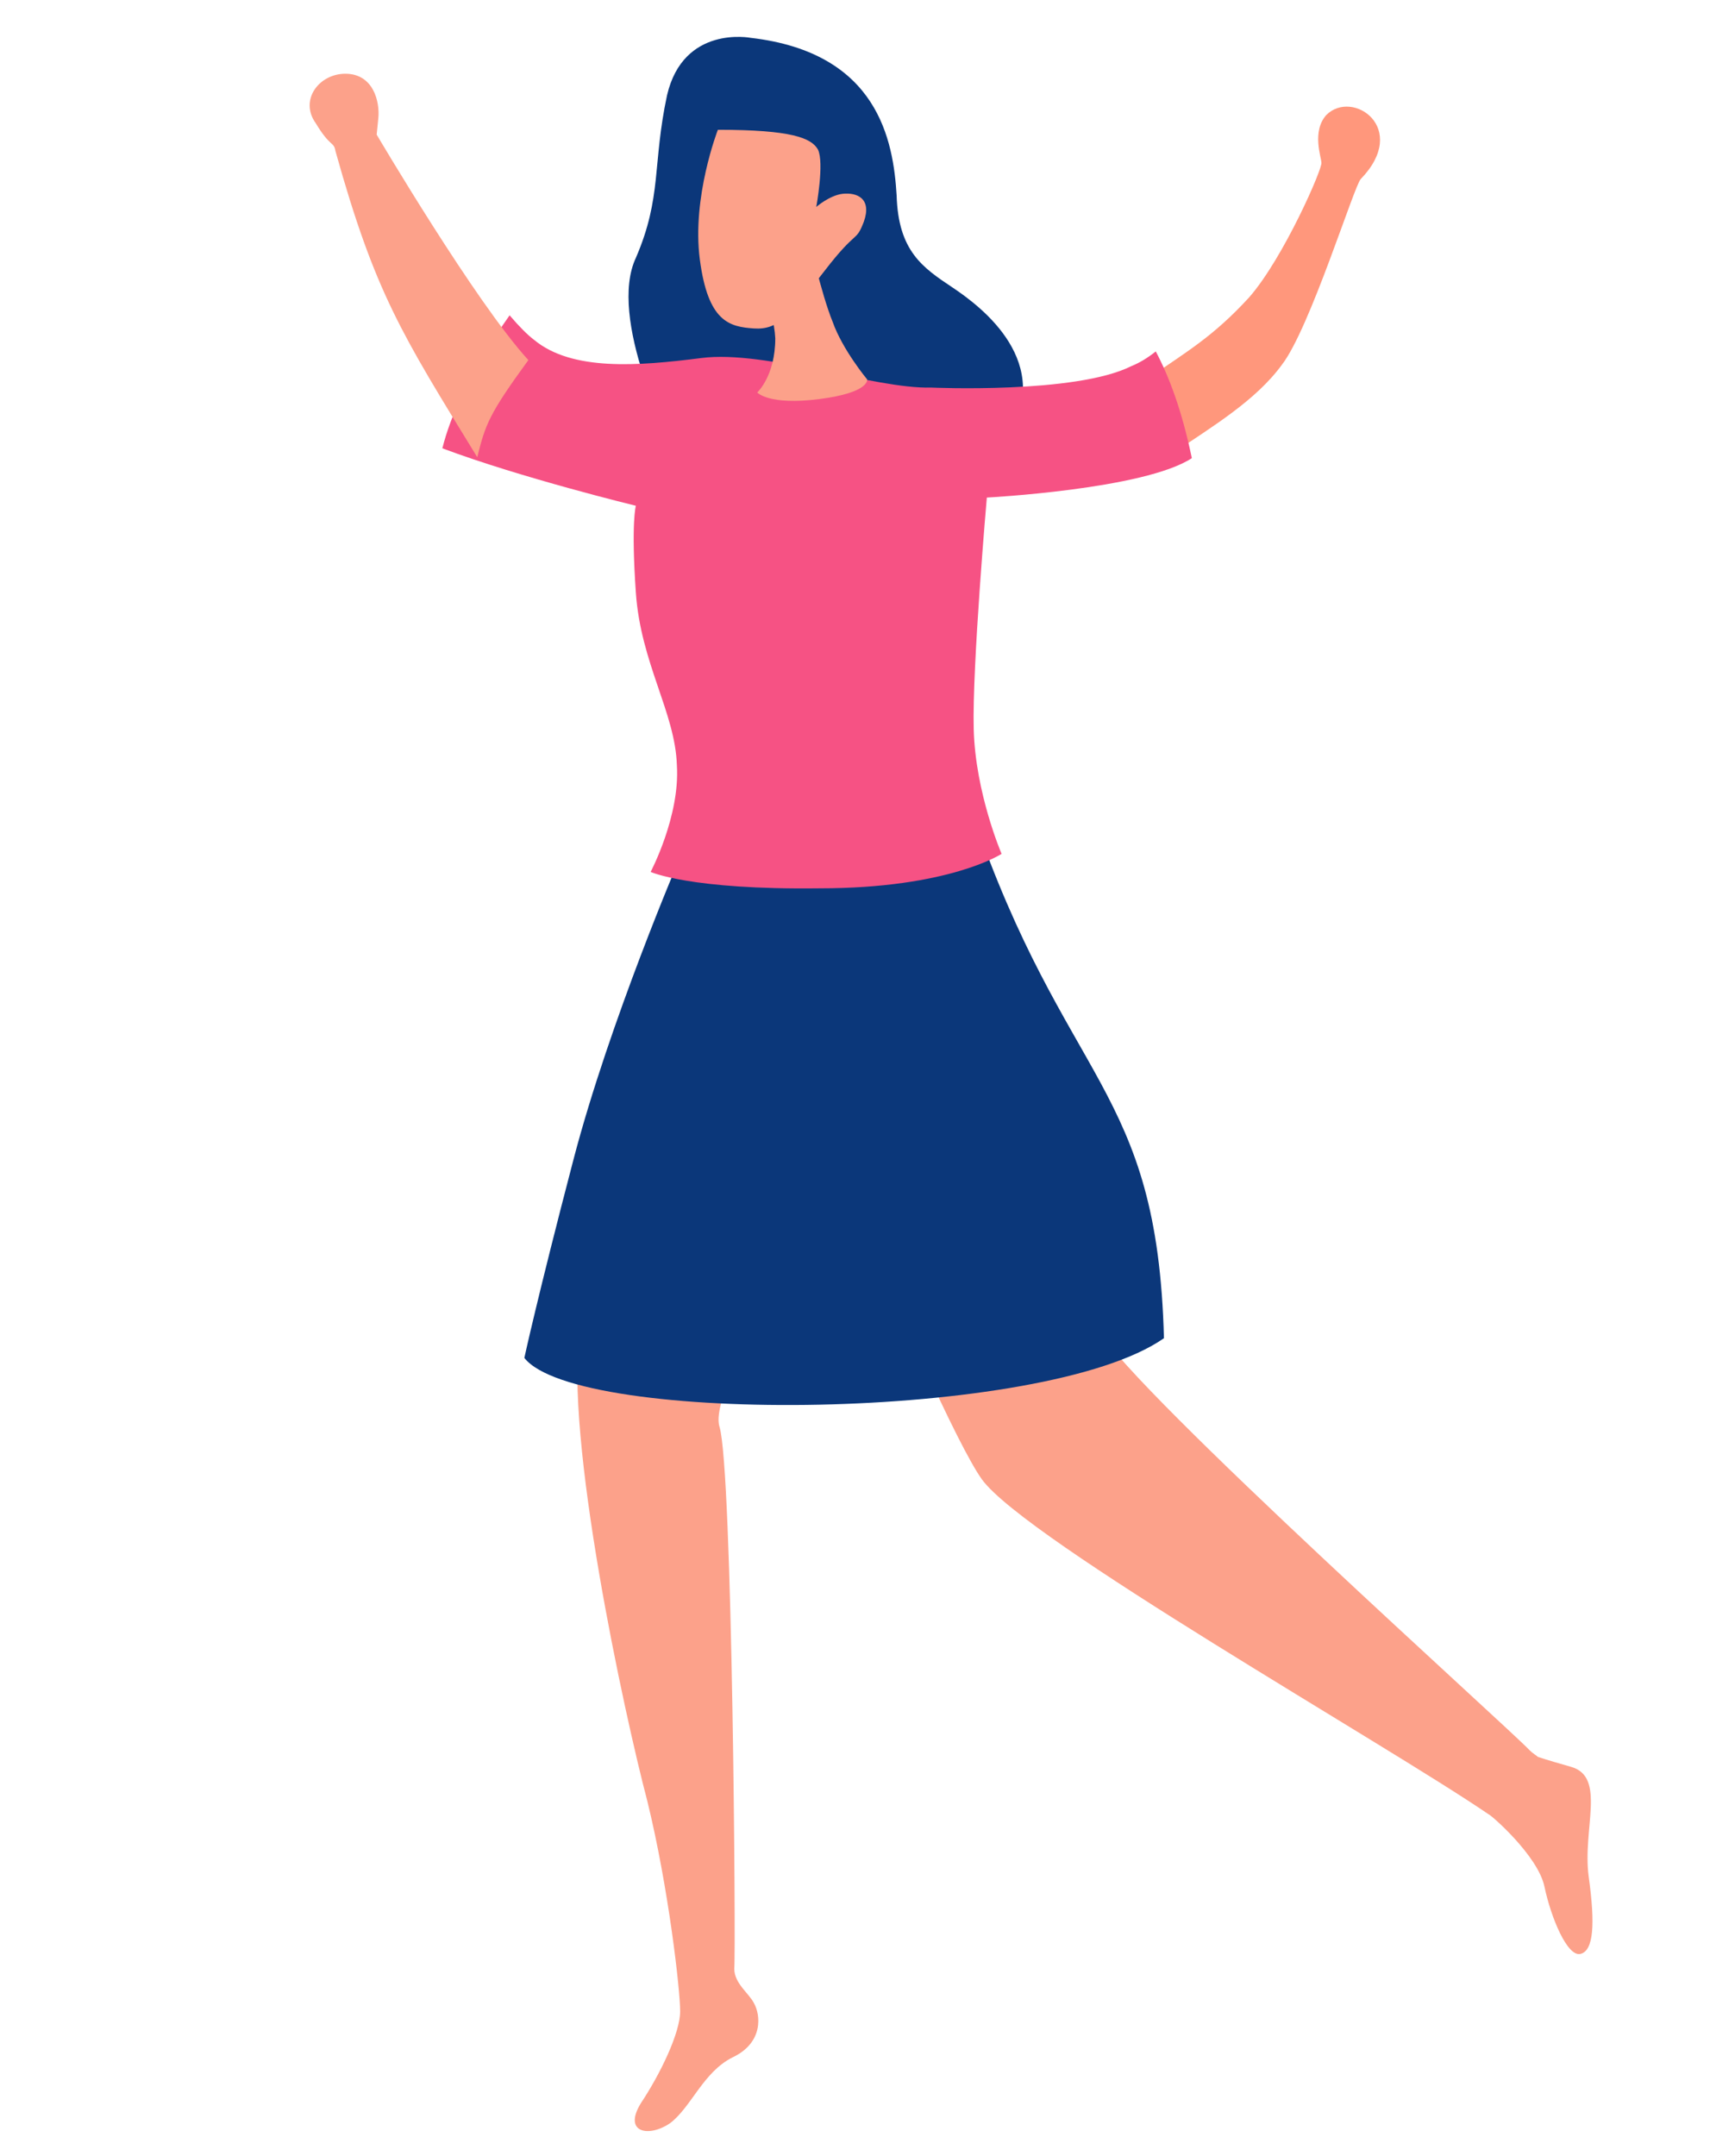 <?xml version="1.0" encoding="UTF-8"?>
<svg width="706px" height="877px" viewBox="0 0 706 877" version="1.1" xmlns="http://www.w3.org/2000/svg" xmlns:xlink="http://www.w3.org/1999/xlink">
    <title>Group</title>
    <g id="Page-1" stroke="none" stroke-width="1" fill="none" fill-rule="evenodd">
        <g id="Group">
            <path d="M286.775,359.399 C271.426,406.825 240.728,509.024 236.057,541.087 C229.384,583.837 254.075,697.392 263.418,732.795 C272.094,768.197 276.765,809.612 276.765,818.295 C276.765,826.979 268.757,843.678 260.749,855.702 C253.408,867.725 264.086,869.729 272.761,863.717 C281.437,857.038 286.108,843.01 298.12,836.998 C310.8,830.987 309.465,819.631 306.796,814.955 C304.794,810.947 298.788,806.94 298.788,800.928 C299.455,794.916 298.12,597.864 292.781,580.497 C287.443,563.13 339.496,488.317 348.839,468.278 C355.512,453.583 343.5,396.805 322.145,361.402 C306.796,361.402 295.451,360.066 286.775,359.399" id="Fill-4" fill="#FCA18A" fill-rule="nonzero"></path>
            <path d="M376.867,332.672 C376.867,332.672 431.589,514.368 446.938,541.087 C462.287,567.138 614.442,703.404 622.45,712.088 C623.785,713.424 625.12,714.092 625.787,714.76 C629.791,716.095 634.463,717.431 639.134,718.767 C653.816,722.775 643.806,744.15 646.475,763.521 C649.144,782.893 648.477,793.58 643.138,794.916 C637.799,796.252 631.126,780.221 628.457,767.529 C625.787,754.838 606.434,738.139 605.767,738.139 C563.724,709.416 417.575,626.587 399.557,601.872 C379.536,573.817 297.453,371.422 294.116,352.051 C290.112,332.012 376.867,332.672 376.867,332.672" id="Fill-5" fill="#FCA18A" fill-rule="nonzero"></path>
            <path d="M213.367,552.442 C234.722,579.829 424.916,578.493 473.632,544.427 C470.963,441.559 433.592,441.559 395.553,330.676 L276.765,348.711 C276.765,348.711 248.069,415.508 233.388,471.618 C218.706,527.727 213.367,552.442 213.367,552.442" id="Fill-6" fill="#0B377A" fill-rule="nonzero"></path>
            <path d="M305.461,15.393 C305.461,15.393 278.1,10.049 271.426,38.772 C265.42,66.827 269.424,80.186 258.747,104.901 C247.402,128.948 271.426,179.714 278.767,189.066 C285.441,198.417 388.879,209.773 409.567,179.046 C429.587,147.651 399.557,124.94 387.545,116.925 C375.532,108.909 365.522,102.229 364.855,79.518 C363.52,57.475 357.514,21.405 305.461,15.393" id="Fill-7" fill="#0B377A" fill-rule="nonzero"></path>
            <path d="M467.626,153.663 C482.975,142.976 493.653,136.964 508.334,120.933 C522.349,104.901 538.365,68.163 537.698,66.159 C537.698,64.155 533.693,53.467 539.7,46.788 C550.377,36.1 573.734,52.131 553.714,72.839 C551.044,75.51 533.026,133.624 521.681,148.319 C511.004,163.015 492.985,173.702 478.304,183.722 C474.3,173.034 470.296,159.007 467.626,153.663" id="Fill-9" fill="#FF977C" fill-rule="nonzero"></path>
            <path d="M378.869,157.671 C378.869,157.671 437.596,160.343 460.285,148.987 C463.622,147.651 466.959,145.648 470.296,142.976 C475.634,152.995 480.973,167.023 484.977,186.394 C465.624,199.085 401.559,202.425 401.559,202.425 C401.559,202.425 395.553,271.226 396.22,296.609 C396.887,322.66 407.565,347.375 407.565,347.375 C407.565,347.375 386.21,361.402 333.49,361.402 C280.769,362.07 264.753,354.723 264.753,354.723 C264.753,354.723 276.765,332.012 275.43,311.305 C274.763,289.929 260.749,269.89 258.747,241.167 C256.745,212.445 258.747,205.765 258.747,205.765 C258.747,205.765 212.033,194.409 180,182.386 C183.337,169.027 191.345,150.991 207.361,128.28 C211.365,132.956 214.702,136.296 217.371,138.3 C232.72,150.991 259.414,148.987 285.441,145.648 C311.467,142.308 356.179,158.339 378.869,157.671" id="Fill-10" fill="#F65284" fill-rule="nonzero"></path>
            <path d="M292.114,52.799 C292.114,52.799 281.437,80.186 284.773,105.569 C288.11,130.952 296.786,132.956 306.796,133.624 C316.806,134.292 321.477,128.28 335.492,110.245 C348.839,92.878 348.171,98.889 351.508,90.206 C354.845,80.854 348.839,78.182 342.832,78.85 C337.494,79.518 332.155,84.194 332.155,84.194 C332.155,84.194 335.492,66.159 332.822,60.815 C330.153,56.139 322.145,52.799 292.114,52.799" id="Fill-13" fill="#FCA18A" fill-rule="nonzero"></path>
            <path d="M304.794,108.909 C304.794,108.909 304.794,109.577 305.461,110.245 C307.463,113.585 314.804,124.272 315.471,137.632 C315.471,152.995 308.13,159.675 308.13,159.675 C308.13,159.675 312.802,165.019 333.49,162.347 C354.177,159.675 352.843,154.331 352.843,154.331 C352.843,154.331 342.832,142.308 338.828,130.952 C334.157,119.597 328.818,95.55 328.818,95.55 C328.818,95.55 304.794,109.577 304.794,108.909" id="Fill-14" fill="#FCA18A" fill-rule="nonzero"></path>
            <path d="M194.202,186 C163.34,135.785 152.606,119.047 136.504,61.468 C135.833,57.451 134.492,60.129 128.453,50.086 C121.744,40.712 129.795,30 140.53,30 C151.935,30 154.619,41.382 153.948,48.077 C153.277,54.773 153.277,54.773 153.277,54.773 C153.277,54.773 193.531,123.064 215,146.498 C198.898,168.592 197.557,172.609 194.202,186" id="Fill-8" fill="#FCA18A" fill-rule="nonzero"></path>
            <rect id="Rectangle" stroke="#979797" fill="#D8D8D8" opacity="0" x="0.5" y="0.5" width="705" height="876"></rect>
        </g>
    </g>
</svg>